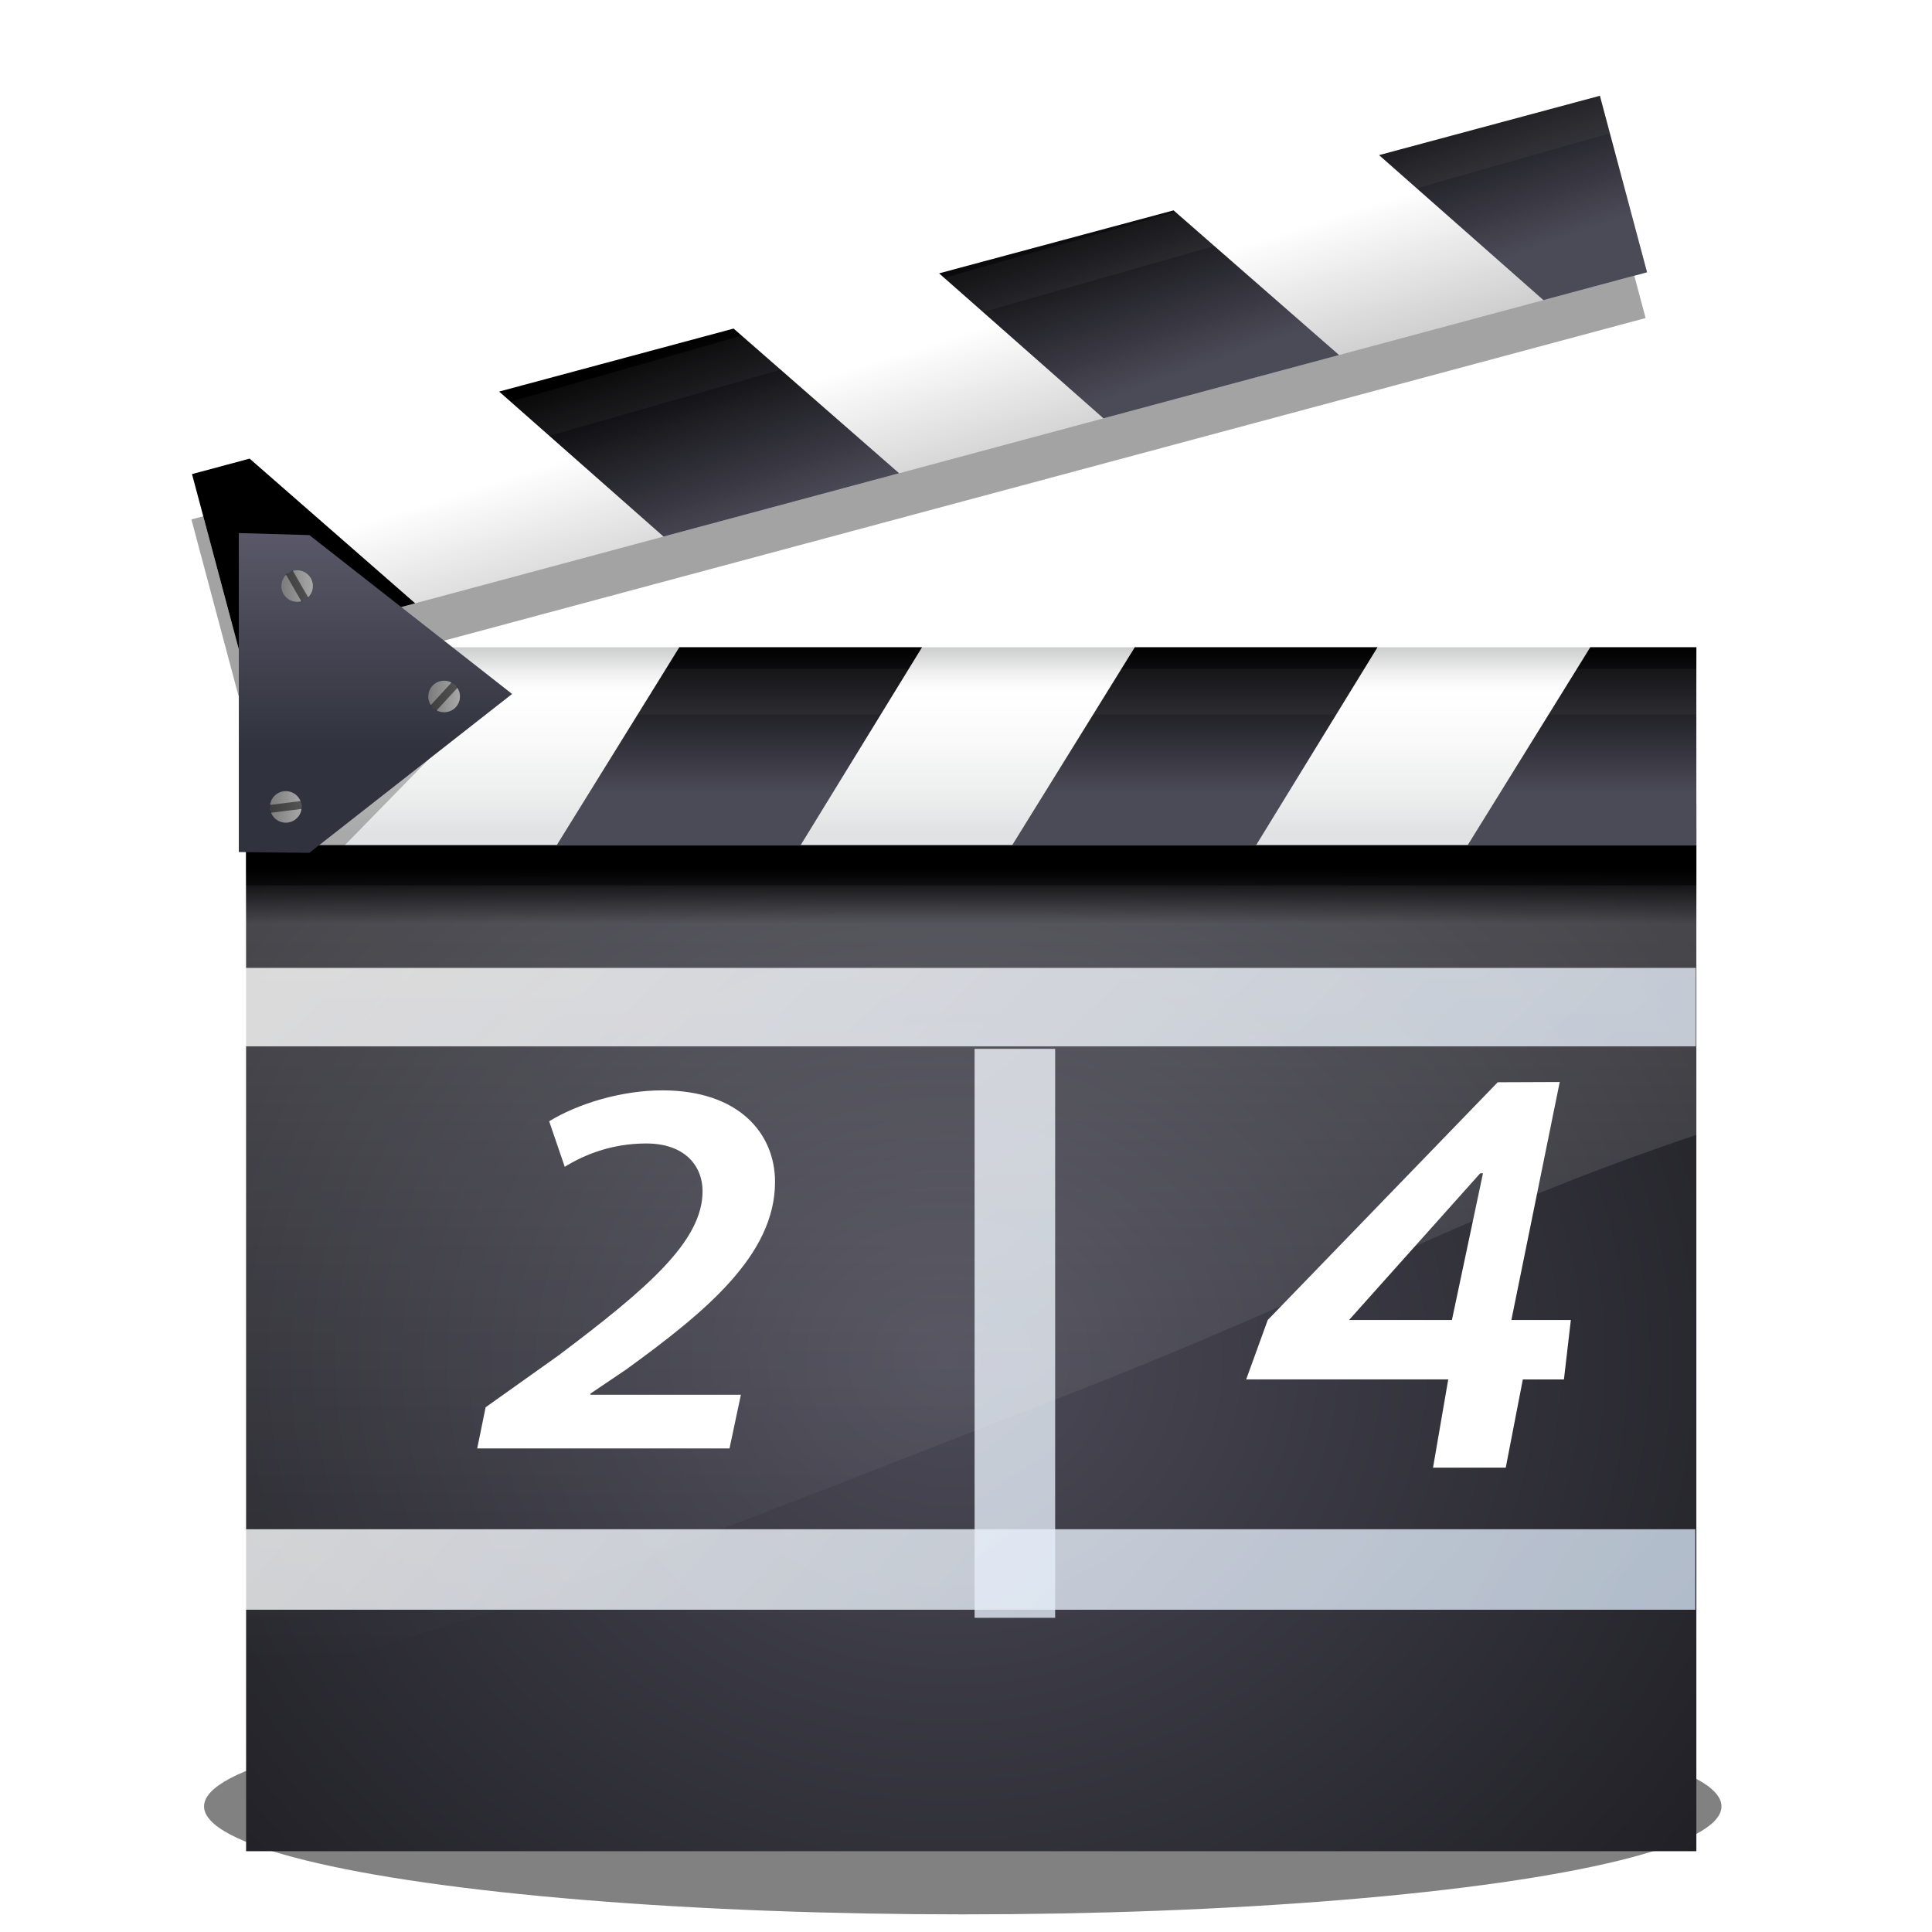 <?xml version="1.0" encoding="UTF-8" standalone="no"?>
<!-- Created with Inkscape (http://www.inkscape.org/) -->

<svg
   xmlns:dc="http://purl.org/dc/elements/1.1/"
   xmlns:cc="http://creativecommons.org/ns#"
   xmlns:rdf="http://www.w3.org/1999/02/22-rdf-syntax-ns#"
   xmlns:svg="http://www.w3.org/2000/svg"
   xmlns="http://www.w3.org/2000/svg"
   xmlns:xlink="http://www.w3.org/1999/xlink"
   xmlns:sodipodi="http://sodipodi.sourceforge.net/DTD/sodipodi-0.dtd"
   xmlns:inkscape="http://www.inkscape.org/namespaces/inkscape"
   width="24"
   height="24"
   viewBox="0 0 6.35 6.35"
   version="1.1"
   id="svg1367"
   inkscape:version="0.92.4 (unknown)"
   sodipodi:docname="lc_animationobjects.svg"
   inkscape:export-filename="/home/rizmut/Dokumen/Rizmut/Github/libreoffice-style-karasa-jaga/build/next/cmd/lc_animationobjects.png"
   inkscape:export-xdpi="96"
   inkscape:export-ydpi="96">
  <defs
     id="defs1361">
    <filter
       style="color-interpolation-filters:sRGB"
       inkscape:collect="always"
       x="-0.058"
       width="1.117"
       y="-0.536"
       height="2.071"
       id="filter4491">
      <feGaussianBlur
         inkscape:collect="always"
         stdDeviation="2.399"
         id="feGaussianBlur4493" />
    </filter>
    <radialGradient
       inkscape:collect="always"
       xlink:href="#XMLID_29_"
       id="radialGradient3635"
       gradientUnits="userSpaceOnUse"
       gradientTransform="matrix(0.671,0,0,-0.587,-33.108,-141.139)"
       cx="390.478"
       cy="-374.3"
       fx="390.478"
       fy="-374.3"
       r="125.839" />
    <radialGradient
       id="XMLID_29_"
       cx="357.525"
       cy="-322.545"
       r="125.839"
       gradientTransform="matrix(0.95,0,0,-0.877,-282.396,-263.259)"
       gradientUnits="userSpaceOnUse">
      <stop
         offset="0"
         style="stop-color:#4B4A57"
         id="stop2479" />
      <stop
         offset="0.74"
         style="stop-color:#000000"
         id="stop2481" />
    </radialGradient>
    <linearGradient
       inkscape:collect="always"
       xlink:href="#XMLID_50_"
       id="linearGradient3637"
       gradientUnits="userSpaceOnUse"
       gradientTransform="matrix(1.918,0,0,0.973,-72.822,-0.088)"
       x1="54.958"
       y1="48.238"
       x2="193.958"
       y2="149.905" />
    <linearGradient
       id="XMLID_50_"
       gradientUnits="userSpaceOnUse"
       x1="54.958"
       y1="48.238"
       x2="193.958"
       y2="149.905">
      <stop
         offset="0"
         style="stop-color:#FFFFFF"
         id="stop2678" />
      <stop
         offset="1"
         style="stop-color:#A4C0E4"
         id="stop2680" />
    </linearGradient>
    <linearGradient
       inkscape:collect="always"
       xlink:href="#XMLID_43_"
       id="linearGradient3639"
       gradientUnits="userSpaceOnUse"
       gradientTransform="translate(-0.122,-5.228)"
       x1="66.608"
       y1="32.309"
       x2="205.609"
       y2="133.976" />
    <linearGradient
       id="XMLID_43_"
       gradientUnits="userSpaceOnUse"
       x1="66.608"
       y1="32.309"
       x2="205.609"
       y2="133.976">
      <stop
         offset="0"
         style="stop-color:#FFFFFF"
         id="stop2615" />
      <stop
         offset="1"
         style="stop-color:#A4C0E4"
         id="stop2617" />
    </linearGradient>
    <linearGradient
       inkscape:collect="always"
       xlink:href="#linearGradient13380"
       id="linearGradient3641"
       gradientUnits="userSpaceOnUse"
       gradientTransform="matrix(1.033,0,0,-0.983,165.367,135.618)"
       x1="67.084"
       y1="81.243"
       x2="67.084"
       y2="46.436" />
    <linearGradient
       gradientTransform="matrix(1,0,0,-1,-290,-266.474)"
       y2="-303.536"
       x2="382.217"
       y1="-305.748"
       x1="382.217"
       gradientUnits="userSpaceOnUse"
       id="linearGradient13380">
      <stop
         id="stop13382"
         style="stop-color:#ffffff;stop-opacity:1;"
         offset="0" />
      <stop
         id="stop13384"
         style="stop-color:#ffffff;stop-opacity:0;"
         offset="1" />
    </linearGradient>
    <linearGradient
       inkscape:collect="always"
       xlink:href="#XMLID_8_"
       id="linearGradient3643"
       gradientUnits="userSpaceOnUse"
       gradientTransform="matrix(0.609,0,0,-0.904,-3.308,-215.988)"
       x1="375.799"
       y1="-295.39"
       x2="375.799"
       y2="-303.765" />
    <radialGradient
       id="XMLID_8_"
       cx="102"
       cy="112.305"
       r="139.559"
       gradientUnits="userSpaceOnUse">
      <stop
         offset="0"
         style="stop-color:#b7b8b9;stop-opacity:1;"
         id="stop41" />
      <stop
         offset="0.189"
         style="stop-color:#ECECEC"
         id="stop47" />
      <stop
         offset="0.257"
         style="stop-color:#FAFAFA"
         id="stop49" />
      <stop
         offset="0.301"
         style="stop-color:#FFFFFF"
         id="stop51" />
      <stop
         offset="0.531"
         style="stop-color:#FAFAFA"
         id="stop53" />
      <stop
         offset="0.845"
         style="stop-color:#EBECEC"
         id="stop55" />
      <stop
         offset="1"
         style="stop-color:#E1E2E3"
         id="stop57" />
    </radialGradient>
    <filter
       style="color-interpolation-filters:sRGB"
       inkscape:collect="always"
       id="filter8086">
      <feGaussianBlur
         inkscape:collect="always"
         stdDeviation="0.479"
         id="feGaussianBlur8088" />
    </filter>
    <linearGradient
       inkscape:collect="always"
       xlink:href="#XMLID_29_"
       id="linearGradient3645"
       gradientUnits="userSpaceOnUse"
       gradientTransform="matrix(0.863,0,0,0.863,174.419,13.646)"
       x1="68.75"
       y1="50.38"
       x2="68.75"
       y2="41.686" />
    <radialGradient
       id="radialGradient1193"
       cx="357.525"
       cy="-322.545"
       r="125.839"
       gradientTransform="matrix(0.95,0,0,-0.877,-282.396,-263.259)"
       gradientUnits="userSpaceOnUse">
      <stop
         offset="0"
         style="stop-color:#4B4A57"
         id="stop1189" />
      <stop
         offset="0.74"
         style="stop-color:#000000"
         id="stop1191" />
    </radialGradient>
    <filter
       style="color-interpolation-filters:sRGB"
       inkscape:collect="always"
       id="filter3352">
      <feGaussianBlur
         inkscape:collect="always"
         stdDeviation="0.882"
         id="feGaussianBlur3354" />
    </filter>
    <radialGradient
       id="radialGradient1202"
       cx="357.525"
       cy="-322.545"
       r="125.839"
       gradientTransform="matrix(0.95,0,0,-0.877,-282.396,-263.259)"
       gradientUnits="userSpaceOnUse">
      <stop
         offset="0"
         style="stop-color:#4B4A57"
         id="stop1198" />
      <stop
         offset="0.74"
         style="stop-color:#000000"
         id="stop1200" />
    </radialGradient>
    <linearGradient
       inkscape:collect="always"
       xlink:href="#linearGradient10207"
       id="linearGradient3649"
       gradientUnits="userSpaceOnUse"
       gradientTransform="matrix(0.609,0,0,-0.904,-23.57,-172.235)"
       x1="385.718"
       y1="-310.143"
       x2="385.38"
       y2="-298.67" />
    <linearGradient
       id="linearGradient10207">
      <stop
         style="stop-color:#a2a2a2;stop-opacity:1;"
         offset="0"
         id="stop10209" />
      <stop
         style="stop-color:#ffffff;stop-opacity:1;"
         offset="1"
         id="stop10211" />
    </linearGradient>
    <linearGradient
       inkscape:collect="always"
       xlink:href="#XMLID_35_"
       id="linearGradient3651"
       gradientUnits="userSpaceOnUse"
       gradientTransform="matrix(0.833,-0.223,0.223,0.833,133.517,9.355)"
       x1="95.847"
       y1="67.891"
       x2="95.183"
       y2="59.371" />
    <radialGradient
       id="XMLID_35_"
       cx="308.425"
       cy="-306.194"
       r="108.323"
       gradientTransform="matrix(0.95,0,0,-0.95,-282.396,-266.28)"
       gradientUnits="userSpaceOnUse">
      <stop
         offset="0"
         style="stop-color:#4B4A57"
         id="stop2523" />
      <stop
         offset="1"
         style="stop-color:#000000"
         id="stop2525" />
    </radialGradient>
    <radialGradient
       id="radialGradient1217"
       cx="308.425"
       cy="-306.194"
       r="108.323"
       gradientTransform="matrix(0.95,0,0,-0.95,-282.396,-266.28)"
       gradientUnits="userSpaceOnUse">
      <stop
         offset="0"
         style="stop-color:#4B4A57"
         id="stop1213" />
      <stop
         offset="1"
         style="stop-color:#000000"
         id="stop1215" />
    </radialGradient>
    <linearGradient
       inkscape:collect="always"
       xlink:href="#XMLID_35_"
       id="linearGradient3655"
       gradientUnits="userSpaceOnUse"
       gradientTransform="matrix(0.833,-0.223,0.223,0.833,133.517,9.355)"
       x1="89.905"
       y1="59.7"
       x2="85.33"
       y2="59.788" />
    <radialGradient
       id="radialGradient1224"
       cx="308.425"
       cy="-306.194"
       r="108.323"
       gradientTransform="matrix(0.95,0,0,-0.95,-282.396,-266.28)"
       gradientUnits="userSpaceOnUse">
      <stop
         offset="0"
         style="stop-color:#4B4A57"
         id="stop1220" />
      <stop
         offset="1"
         style="stop-color:#000000"
         id="stop1222" />
    </radialGradient>
    <radialGradient
       id="radialGradient1231"
       cx="308.425"
       cy="-306.194"
       r="108.323"
       gradientTransform="matrix(0.95,0,0,-0.95,-282.396,-266.28)"
       gradientUnits="userSpaceOnUse">
      <stop
         offset="0"
         style="stop-color:#4B4A57"
         id="stop1227" />
      <stop
         offset="1"
         style="stop-color:#000000"
         id="stop1229" />
    </radialGradient>
    <radialGradient
       id="radialGradient1238"
       cx="357.525"
       cy="-322.545"
       r="125.839"
       gradientTransform="matrix(0.95,0,0,-0.877,-282.396,-263.259)"
       gradientUnits="userSpaceOnUse">
      <stop
         offset="0"
         style="stop-color:#4B4A57"
         id="stop1234" />
      <stop
         offset="0.74"
         style="stop-color:#000000"
         id="stop1236" />
    </radialGradient>
    <linearGradient
       inkscape:collect="always"
       xlink:href="#XMLID_36_"
       id="linearGradient3661"
       gradientUnits="userSpaceOnUse"
       gradientTransform="matrix(0.706,0,0,-0.936,-38.477,-224.119)"
       x1="382.217"
       y1="-305.748"
       x2="382.217"
       y2="-303.536" />
    <linearGradient
       id="XMLID_36_"
       gradientUnits="userSpaceOnUse"
       x1="382.217"
       y1="-305.748"
       x2="382.217"
       y2="-303.536"
       gradientTransform="matrix(1,0,0,-1,-290,-266.474)">
      <stop
         offset="0"
         style="stop-color:black;stop-opacity:0;"
         id="stop2530" />
      <stop
         offset="1"
         style="stop-color:#000000"
         id="stop2532" />
    </linearGradient>
    <linearGradient
       inkscape:collect="always"
       xlink:href="#XMLID_44_"
       id="linearGradient3663"
       gradientUnits="userSpaceOnUse"
       gradientTransform="translate(0,19.812)"
       x1="54.42"
       y1="48.972"
       x2="193.421"
       y2="150.639" />
    <linearGradient
       id="XMLID_44_"
       gradientUnits="userSpaceOnUse"
       x1="54.42"
       y1="48.972"
       x2="193.421"
       y2="150.639">
      <stop
         offset="0"
         style="stop-color:#FFFFFF"
         id="stop2624" />
      <stop
         offset="1"
         style="stop-color:#A4C0E4"
         id="stop2626" />
    </linearGradient>
    <filter
       style="color-interpolation-filters:sRGB"
       inkscape:collect="always"
       x="-0.012"
       width="1.025"
       y="-0.568"
       height="2.136"
       id="filter14155">
      <feGaussianBlur
         inkscape:collect="always"
         stdDeviation="0.327"
         id="feGaussianBlur14157" />
    </filter>
    <linearGradient
       inkscape:collect="always"
       xlink:href="#radialGradient3233"
       id="linearGradient3665"
       gradientUnits="userSpaceOnUse"
       gradientTransform="matrix(0.555,0,0,0.6,185.362,32.968)"
       x1="35.889"
       y1="24"
       x2="35.889"
       y2="37.535" />
    <radialGradient
       gradientUnits="userSpaceOnUse"
       gradientTransform="matrix(0.95,0,0,-0.95,-282.396,-266.28)"
       r="108.234"
       cy="-306.194"
       cx="308.477"
       id="radialGradient3233">
      <stop
         id="stop3235"
         style="stop-color:#5a5868;stop-opacity:1;"
         offset="0" />
      <stop
         id="stop3237"
         style="stop-color:#30333d;stop-opacity:1;"
         offset="1" />
    </radialGradient>
    <linearGradient
       inkscape:collect="always"
       xlink:href="#linearGradient6475"
       id="linearGradient3667"
       gradientUnits="userSpaceOnUse"
       x1="3.75"
       y1="18"
       x2="8"
       y2="18" />
    <linearGradient
       id="linearGradient6475">
      <stop
         style="stop-color:#7b7b7b;stop-opacity:1;"
         offset="0"
         id="stop6477" />
      <stop
         style="stop-color:#a8a8a8;stop-opacity:1;"
         offset="1"
         id="stop6479" />
    </linearGradient>
    <linearGradient
       inkscape:collect="always"
       xlink:href="#radialGradient11304"
       id="linearGradient3669"
       gradientUnits="userSpaceOnUse"
       x1="39.883"
       y1="-16.811"
       x2="41.883"
       y2="-16.811" />
    <radialGradient
       id="radialGradient11304"
       cx="308.446"
       cy="-306.194"
       r="108.311"
       gradientTransform="matrix(0.95,0,0,-0.95,-282.396,-266.28)"
       gradientUnits="userSpaceOnUse">
      <stop
         offset="0"
         style="stop-color:#4B4A57"
         id="stop11306" />
      <stop
         offset="1"
         style="stop-color:#000000"
         id="stop11308" />
    </radialGradient>
    <linearGradient
       inkscape:collect="always"
       xlink:href="#radialGradient11304"
       id="linearGradient3673"
       gradientUnits="userSpaceOnUse"
       x1="28.557"
       y1="45.064"
       x2="30.557"
       y2="45.064" />
    <radialGradient
       id="radialGradient1274"
       cx="308.446"
       cy="-306.194"
       r="108.311"
       gradientTransform="matrix(0.95,0,0,-0.95,-282.396,-266.28)"
       gradientUnits="userSpaceOnUse">
      <stop
         offset="0"
         style="stop-color:#4B4A57"
         id="stop1270" />
      <stop
         offset="1"
         style="stop-color:#000000"
         id="stop1272" />
    </radialGradient>
    <linearGradient
       inkscape:collect="always"
       xlink:href="#radialGradient11304"
       id="linearGradient3677"
       gradientUnits="userSpaceOnUse"
       x1="5.653"
       y1="57.607"
       x2="7.653"
       y2="57.607" />
    <radialGradient
       id="radialGradient1288"
       cx="308.446"
       cy="-306.194"
       r="108.311"
       gradientTransform="matrix(0.95,0,0,-0.95,-282.396,-266.28)"
       gradientUnits="userSpaceOnUse">
      <stop
         offset="0"
         style="stop-color:#4B4A57"
         id="stop1284" />
      <stop
         offset="1"
         style="stop-color:#000000"
         id="stop1286" />
    </radialGradient>
    <linearGradient
       inkscape:collect="always"
       xlink:href="#XMLID_29_"
       id="linearGradient2244"
       gradientUnits="userSpaceOnUse"
       gradientTransform="matrix(0.863,0,0,0.863,174.419,13.646)"
       x1="68.75"
       y1="50.38"
       x2="68.75"
       y2="41.686" />
    <linearGradient
       inkscape:collect="always"
       xlink:href="#XMLID_29_"
       id="linearGradient2246"
       gradientUnits="userSpaceOnUse"
       gradientTransform="matrix(0.863,0,0,0.863,174.419,13.646)"
       x1="68.75"
       y1="50.38"
       x2="68.75"
       y2="41.686" />
    <linearGradient
       inkscape:collect="always"
       xlink:href="#XMLID_35_"
       id="linearGradient2248"
       gradientUnits="userSpaceOnUse"
       gradientTransform="matrix(0.833,-0.223,0.223,0.833,133.517,9.355)"
       x1="95.847"
       y1="67.891"
       x2="95.183"
       y2="59.371" />
    <linearGradient
       inkscape:collect="always"
       xlink:href="#XMLID_35_"
       id="linearGradient2250"
       gradientUnits="userSpaceOnUse"
       gradientTransform="matrix(0.833,-0.223,0.223,0.833,133.517,9.355)"
       x1="95.847"
       y1="67.891"
       x2="95.183"
       y2="59.371" />
    <linearGradient
       inkscape:collect="always"
       xlink:href="#linearGradient6475"
       id="linearGradient2252"
       gradientUnits="userSpaceOnUse"
       x1="3.75"
       y1="18"
       x2="8"
       y2="18" />
    <linearGradient
       inkscape:collect="always"
       xlink:href="#linearGradient6475"
       id="linearGradient2254"
       gradientUnits="userSpaceOnUse"
       x1="3.75"
       y1="18"
       x2="8"
       y2="18" />
  </defs>
  <sodipodi:namedview
     id="base"
     pagecolor="#ffffff"
     bordercolor="#666666"
     borderopacity="1.0"
     inkscape:pageopacity="0.0"
     inkscape:pageshadow="2"
     inkscape:zoom="22.4"
     inkscape:cx="15.833717"
     inkscape:cy="11.137837"
     inkscape:document-units="mm"
     inkscape:current-layer="g2349"
     showgrid="true"
     units="px"
     inkscape:window-width="1366"
     inkscape:window-height="714"
     inkscape:window-x="0"
     inkscape:window-y="28"
     inkscape:window-maximized="1"
     inkscape:snap-global="true">
    <inkscape:grid
       type="xygrid"
       id="grid2256" />
  </sodipodi:namedview>
  <g
     inkscape:label="Layer 1"
     inkscape:groupmode="layer"
     id="layer1"
     transform="translate(0,-290.65)">
    <g
       id="g2349"
       transform="matrix(0.25,0,0,0.25,-1.323,223.544)">
      <g
         mask="none"
         clip-path="none"
         transform="matrix(0.347,0,0,0.348,-61.673,258.973)"
         id="g3878"
         style="display:inline;enable-background:new">
        <ellipse
           transform="matrix(0.589,0,-2.4267669e-8,0.759,185.432,5.934)"
           id="path4102"
           style="opacity:0.7;fill:#000000;fill-opacity:1;fill-rule:evenodd;stroke:none;filter:url(#filter4491)"
           ry="5.375"
           rx="48.805"
           cy="117.875"
           cx="74.75" />
        <rect
           style="fill:url(#radialGradient3635)"
           x="202.307"
           y="57.565"
           width="54.947"
           height="39.529"
           id="rect2483" />
        <g
           id="g2675"
           transform="matrix(0.5,0,0,0.56,180.341,39.067)"
           style="opacity:0.8">
          <linearGradient
             y2="149.905"
             x2="193.958"
             y1="48.238"
             x1="54.958"
             gradientUnits="userSpaceOnUse"
             id="linearGradient11543">
            <stop
               id="stop11545"
               style="stop-color:#FFFFFF"
               offset="0" />
            <stop
               id="stop11547"
               style="stop-color:#A4C0E4"
               offset="1" />
          </linearGradient>
          <rect
             id="rect2682"
             height="38.384"
             width="6.105"
             y="49.491"
             x="99.133"
             style="fill:url(#linearGradient3637)" />
        </g>
        <g
           id="g2666"
           transform="matrix(0.5,0,0,0.711,185.71,31.578)"
           style="opacity:0.8">
          <linearGradient
             y2="135.008"
             x2="204.853"
             y1="33.342"
             x1="65.853"
             gradientUnits="userSpaceOnUse"
             id="linearGradient11535">
            <stop
               id="stop11537"
               style="stop-color:#FFFFFF"
               offset="0" />
            <stop
               id="stop11539"
               style="stop-color:#A4C0E4"
               offset="1" />
          </linearGradient>
        </g>
        <g
           id="g2612"
           transform="matrix(0.706,0,0,0.5,166.309,42.443)"
           style="opacity:0.8">
          <linearGradient
             y2="133.976"
             x2="205.609"
             y1="32.309"
             x1="66.608"
             gradientUnits="userSpaceOnUse"
             id="linearGradient11496">
            <stop
               id="stop11498"
               style="stop-color:#FFFFFF"
               offset="0" />
            <stop
               id="stop11500"
               style="stop-color:#A4C0E4"
               offset="1" />
          </linearGradient>
          <rect
             id="rect2619"
             height="5.928"
             width="81.951"
             y="42.561"
             x="46.835"
             style="fill:url(#linearGradient3639)" />
        </g>
        <path
           inkscape:connector-curvature="0"
           style="opacity:0.2;fill:url(#linearGradient3641);fill-opacity:1"
           d="m 202.307,60.606 v 30 c 8.958,-1.921 18.032,-5.697 30.943,-10.688 10.507,-4.062 15.104,-6.906 24.003,-9.885 v -9.427 z"
           id="rect12614"
           sodipodi:nodetypes="ccsccc" />
        <rect
           style="fill:url(#linearGradient3643);fill-opacity:1;stroke-width:0.863"
           x="202.031"
           y="51.611"
           width="55.232"
           height="7.615"
           id="rect2490" />
        <path
           inkscape:connector-curvature="0"
           sodipodi:nodetypes="cccccc"
           id="path7697"
           d="m 40.148,32.126 7.793,1.812 -9.793,10.062 -2.148,-0.05 v -11.95 z"
           style="opacity:0.5;fill:#000000;fill-opacity:1;fill-rule:evenodd;stroke:none;filter:url(#filter8086)"
           transform="matrix(0.6,0,0,0.596,182.823,33.206)" />
        <path
           inkscape:connector-curvature="0"
           sodipodi:nodetypes="ccccc"
           id="path10933"
           d="m 231.334,59.085 h 9.241 l 4.598,-7.474 h -9.196 z"
           style="fill:url(#linearGradient2244);fill-opacity:1;stroke-width:0.863" />
        <rect
           id="rect2965"
           height="8"
           width="64"
           y="42.928"
           x="19.499"
           style="opacity:0.6;fill:#000000;fill-opacity:1;filter:url(#filter3352)"
           transform="matrix(0.833,-0.223,0.223,0.833,174.419,15.371)" />
        <path
           inkscape:connector-curvature="0"
           style="fill:url(#linearGradient2246);fill-opacity:1;stroke-width:0.863"
           d="m 248.591,59.085 h 8.662 v -7.474 h -4.019 z"
           id="path10937"
           sodipodi:nodetypes="ccccc" />
        <rect
           transform="rotate(-15)"
           style="fill:url(#linearGradient3649);stroke-width:0.863"
           x="181.769"
           y="95.364"
           width="55.222"
           height="6.903"
           id="rect10998" />
        <path
           inkscape:connector-curvature="0"
           style="fill:url(#linearGradient2248);fill-opacity:1;stroke-width:0.863"
           d="m 255.385,37.444 -3.925,1.052 -6.228,-5.478 8.367,-2.242 z"
           id="path11000"
           sodipodi:nodetypes="ccccc" />
        <path
           inkscape:connector-curvature="0"
           sodipodi:nodetypes="ccccc"
           id="path11002"
           d="m 243.717,40.571 -8.926,2.392 -6.228,-5.478 8.883,-2.38 z"
           style="fill:url(#linearGradient2250);fill-opacity:1;stroke-width:0.863" />
        <path
           inkscape:connector-curvature="0"
           style="fill:url(#linearGradient3655);fill-opacity:1;stroke-width:0.863"
           d="m 208.712,49.95 -6.668,1.787 -1.787,-6.668 2.183,-0.585 z"
           id="path11004"
           sodipodi:nodetypes="ccccc" />
        <path
           inkscape:connector-curvature="0"
           style="fill:url(#linearGradient3651);fill-opacity:1;stroke-width:0.863"
           d="m 227.048,45.037 -8.926,2.392 -6.228,-5.478 8.883,-2.38 z"
           id="path11014"
           sodipodi:nodetypes="ccccc" />
        <path
           inkscape:connector-curvature="0"
           style="fill:url(#linearGradient3645);fill-opacity:1;stroke-width:0.863"
           d="m 214.077,59.085 h 9.241 l 4.598,-7.474 h -9.196 z"
           id="polygon2506"
           sodipodi:nodetypes="ccccc" />
        <rect
           style="fill:url(#linearGradient3661)"
           x="202.307"
           y="59.085"
           width="54.947"
           height="3.041"
           id="rect2534" />
        <g
           id="g2621"
           transform="matrix(0.605,0,0,0.5,173.958,39.455)"
           style="opacity:0.8">
          <linearGradient
             y2="150.639"
             x2="193.421"
             y1="48.972"
             x1="54.42"
             gradientUnits="userSpaceOnUse"
             id="linearGradient11504">
            <stop
               id="stop11506"
               style="stop-color:#FFFFFF"
               offset="0" />
            <stop
               id="stop11508"
               style="stop-color:#A4C0E4"
               offset="1" />
          </linearGradient>
          <rect
             id="rect2628"
             height="6.081"
             width="90.779"
             y="90.952"
             x="46.835"
             style="fill:url(#linearGradient3663)" />
        </g>
        <g
           id="g2630"
           transform="matrix(0.706,0,0,0.5,166.309,51.618)"
           style="opacity:0.8">
          <linearGradient
             y2="162.413"
             x2="184.81"
             y1="60.746"
             x1="45.809"
             gradientUnits="userSpaceOnUse"
             id="linearGradient11512">
            <stop
               id="stop11514"
               style="stop-color:#FFFFFF"
               offset="0" />
            <stop
               id="stop11516"
               style="stop-color:#A4C0E4"
               offset="1" />
          </linearGradient>
        </g>
        <g
           id="g2657"
           transform="matrix(0.5,0,0,0.791,186.144,25.369)">
          <linearGradient
             y2="154.023"
             x2="190.946"
             y1="52.357"
             x1="51.945"
             gradientUnits="userSpaceOnUse"
             id="linearGradient11416">
            <stop
               id="stop11418"
               style="stop-color:#FFFFFF"
               offset="0" />
            <stop
               id="stop11420"
               style="stop-color:#A4C0E4"
               offset="1" />
          </linearGradient>
        </g>
        <g
           transform="matrix(0.586,0,0,0.528,176.53,38.976)"
           id="g2684">
          <path
             sodipodi:nodetypes="cccssccssccccccc"
             inkscape:connector-curvature="0"
             style="fill:#ffffff"
             d="m 58.93,81.251 0.545,-2.944 4.688,-3.688 c 5.812,-4.837 9.338,-8.209 9.338,-11.772 0,-1.786 -1.126,-3.413 -3.641,-3.413 -2.246,0 -4.032,0.819 -5.27,1.669 l -1.008,-3.259 c 1.897,-1.278 4.689,-2.21 7.324,-2.21 4.919,0 7.28,3.063 7.28,6.551 0,5.226 -4.492,9.296 -9.606,13.406 l -2.327,1.74 v 0.081 h 9.726 l -0.736,3.841 h -16.314 z"
             id="path2686" />
        </g>
        <g
           transform="matrix(0.663,0,-0.115,0.595,179.492,35.513)"
           id="g2688">
          <path
             sodipodi:nodetypes="cccccccccccccccccc"
             inkscape:connector-curvature="0"
             style="fill:#ffffff"
             d="m 115.967,79.146 -0.102,-5.605 h -11.547 l 0.578,-3.772 10.524,-15.095 3.541,-0.016 -0.142,15.111 h 3.398 l 0.26,3.774 h -2.349 l -0.005,5.603 z m -0.546,-9.377 0.159,-9.314 h -0.159 l -5.879,9.314 h -0.035 z"
             id="path2690" />
        </g>
        <g
           transform="matrix(0.877,0,0,0.792,141.547,26.507)"
           id="g2692" />
        <rect
           style="opacity:0.2;fill:#ffffff;filter:url(#filter14155)"
           x="32"
           y="47.837"
           enable-background="new    "
           width="64"
           height="1.381"
           id="rect2536"
           transform="matrix(0.863,0,0,1.25,174.419,-7.37)" />
        <path
           inkscape:connector-curvature="0"
           style="fill:url(#linearGradient3665);fill-opacity:1;fill-rule:evenodd;stroke:none;stroke-width:0.863"
           d="m 204.704,47.373 7.681,6.002 -7.681,6.002 -2.673,-0.03 V 47.297 Z"
           id="path6091"
           sodipodi:nodetypes="cccccc" />
        <g
           id="g7693"
           transform="matrix(0.596,0,0,0.596,183.379,33.206)">
          <ellipse
             transform="matrix(0.471,0,0,-0.5,32.235,36)"
             id="path6883"
             style="fill:url(#linearGradient2252);fill-opacity:1;fill-rule:evenodd;stroke:none"
             cx="5.875"
             cy="18"
             rx="2.125"
             ry="2" />
          <rect
             inkscape:transform-center-y="-8.375"
             inkscape:transform-center-x="1.5625"
             transform="rotate(60)"
             y="-17.061"
             x="39.883"
             height="0.5"
             width="2"
             id="rect7282"
             style="opacity:0.5;fill:url(#linearGradient3669);fill-opacity:1;fill-rule:evenodd;stroke:none" />
        </g>
        <g
           id="g7689"
           transform="matrix(0.6,0,0,0.596,182.823,33.206)">
          <ellipse
             style="fill:url(#linearGradient2254);fill-opacity:1;fill-rule:evenodd;stroke:none"
             id="path7274"
             transform="matrix(0.471,0,0,-0.5,32.212,50)"
             cx="5.875"
             cy="18"
             rx="2.125"
             ry="2" />
          <rect
             style="opacity:0.5;fill:url(#linearGradient3673);fill-opacity:1;fill-rule:evenodd;stroke:none"
             id="rect7284"
             width="2"
             height="0.5"
             x="28.557"
             y="44.814"
             transform="rotate(-7.206)"
             inkscape:transform-center-x="8.3262822"
             inkscape:transform-center-y="-1.8041619" />
        </g>
        <g
           id="g7681"
           transform="matrix(0.6,0,0,0.596,181.622,33.206)">
          <ellipse
             transform="matrix(0.471,0,0,-0.5,44.212,43)"
             id="path7278"
             style="fill:url(#linearGradient3667);fill-opacity:1;fill-rule:evenodd;stroke:none"
             cx="5.875"
             cy="18"
             rx="2.125"
             ry="2" />
          <rect
             inkscape:transform-center-y="4.0107854"
             inkscape:transform-center-x="7.5163515"
             transform="rotate(-47.517)"
             y="57.357"
             x="5.653"
             height="0.5"
             width="2"
             id="rect7286"
             style="opacity:0.5;fill:url(#linearGradient3677);fill-opacity:1;fill-rule:evenodd;stroke:none" />
        </g>
        <rect
           transform="matrix(0.777,-0.221,0.314,1.148,164.758,-3.33)"
           id="rect14159"
           height="1.381"
           width="64"
           enable-background="new    "
           y="47.837"
           x="32"
           style="opacity:0.2;fill:#ffffff;filter:url(#filter14155)" />
      </g>
    </g>
  </g>
</svg>
